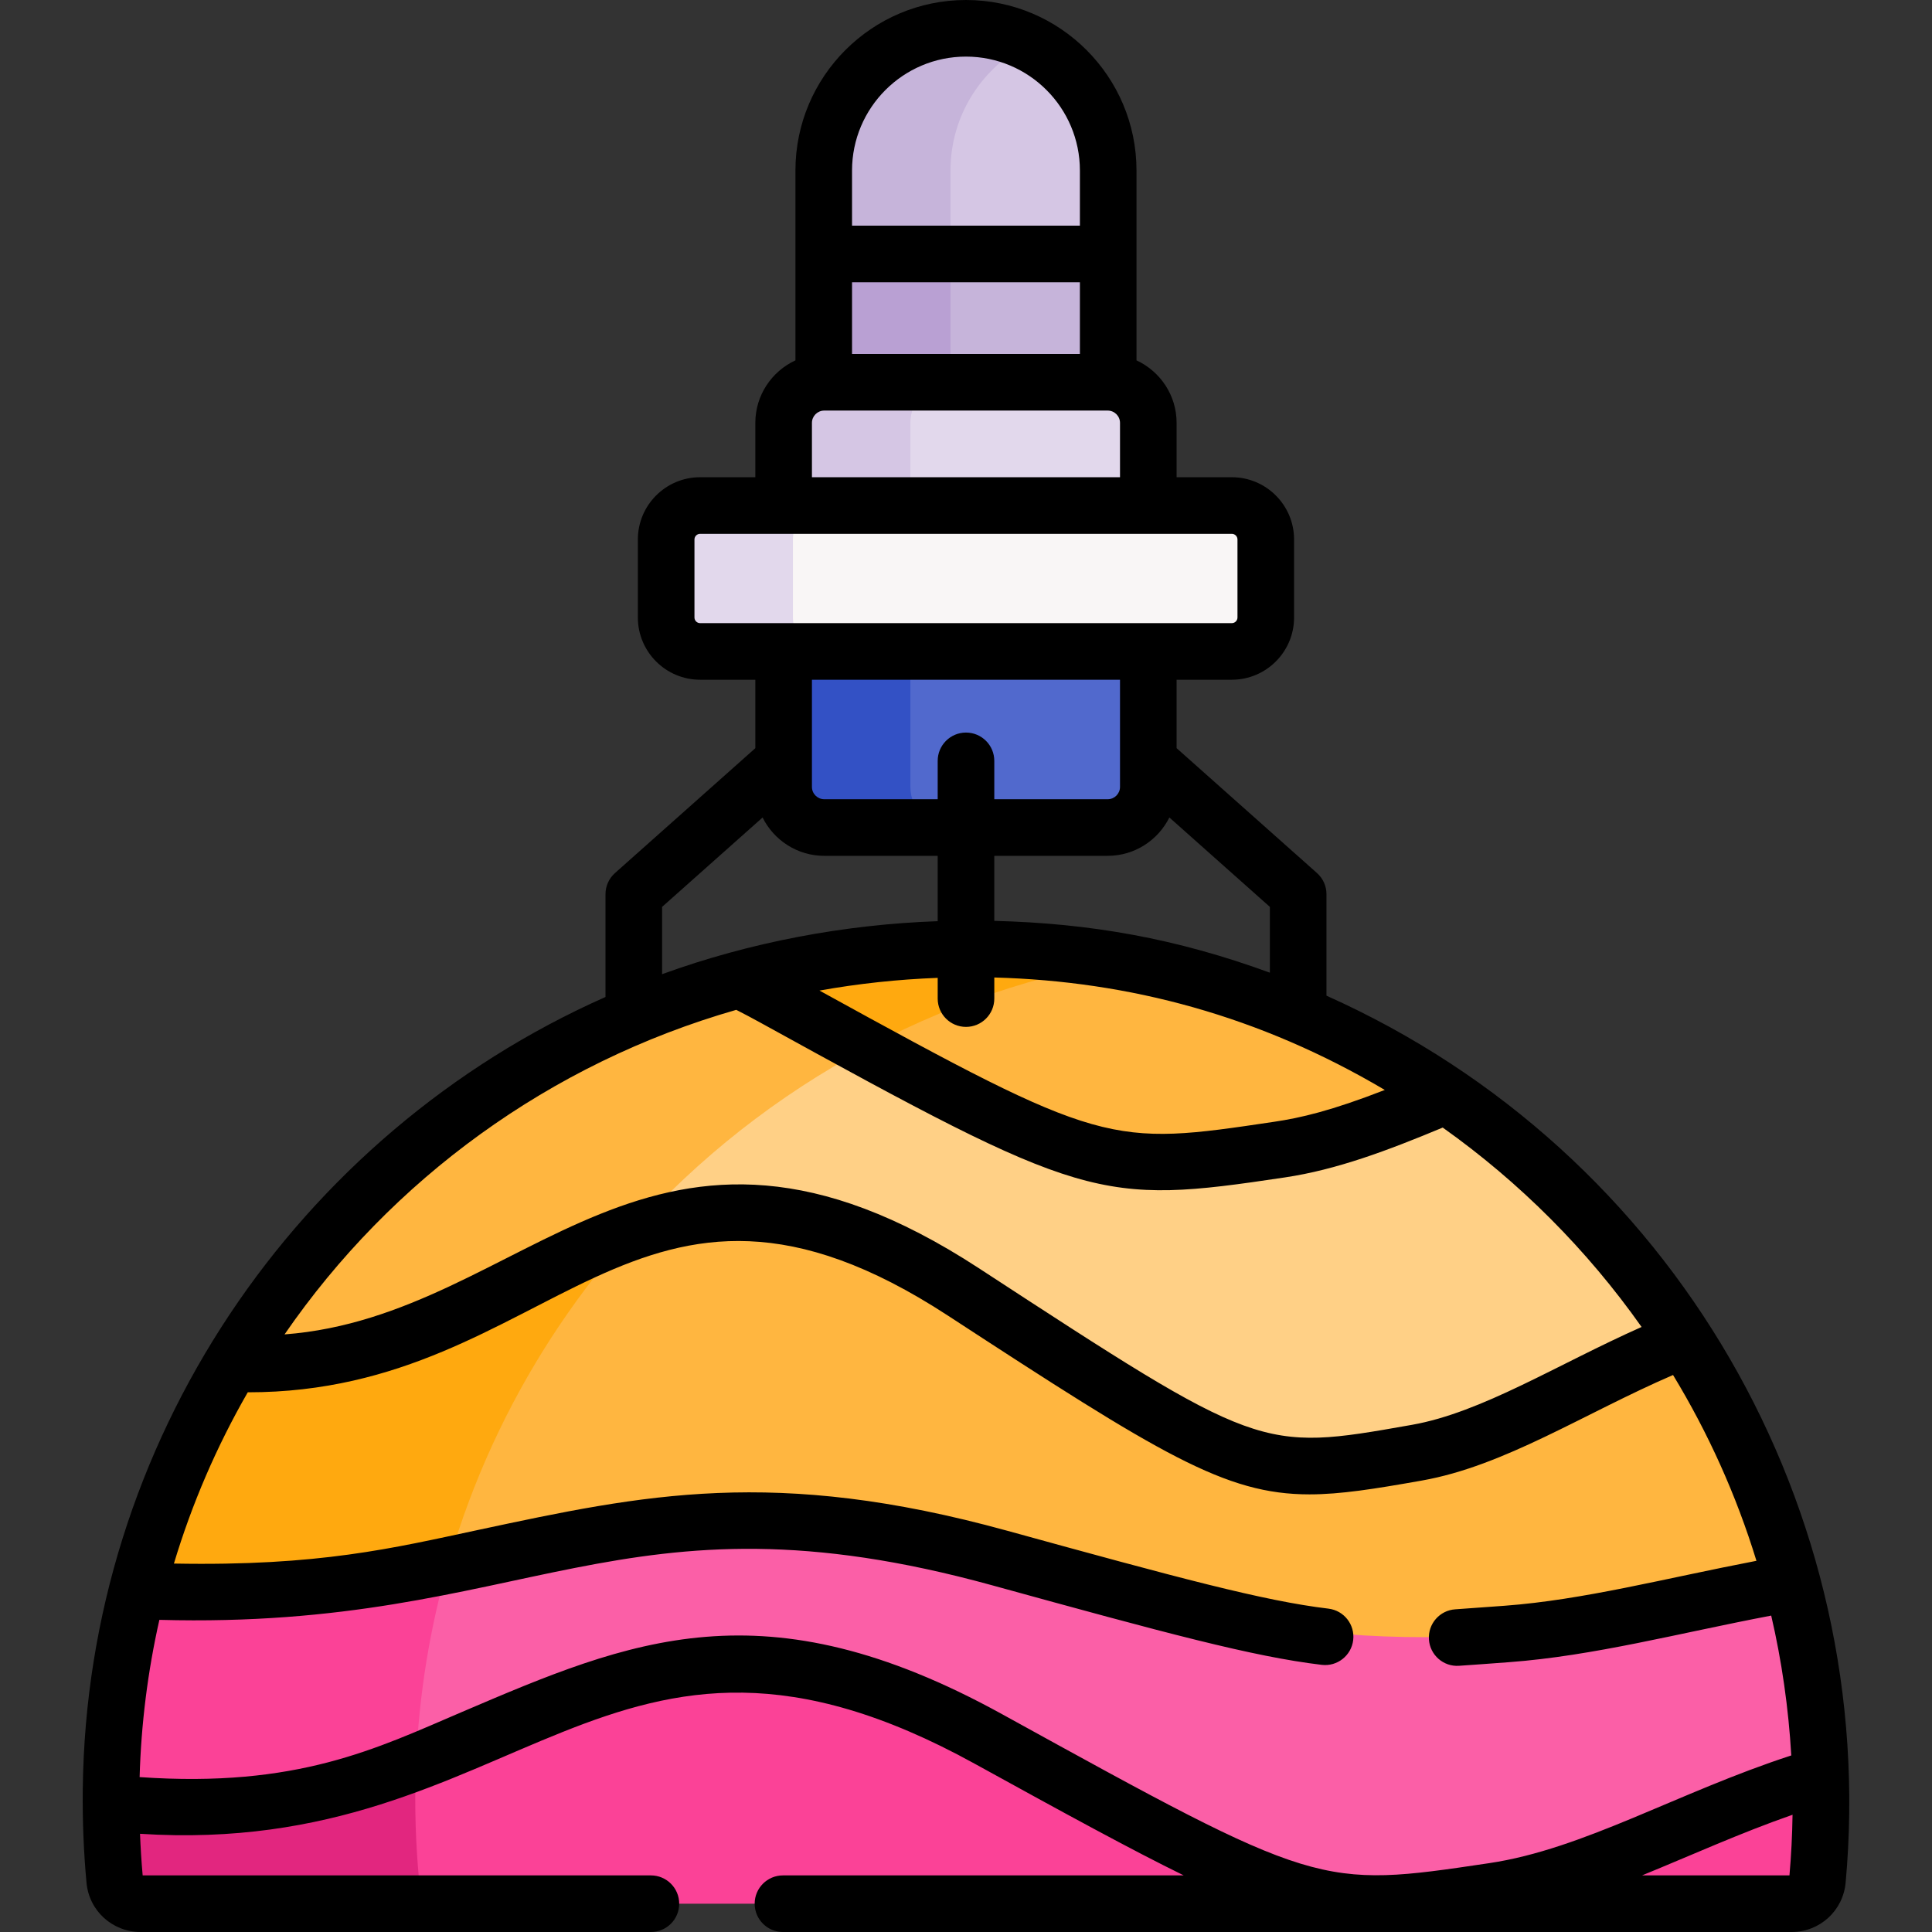 <svg id="Capa_1" enable-background="new 0 0 512 512" height="512" viewBox="0 0 512 512" width="512" xmlns="http://www.w3.org/2000/svg"><rect x="0" y="0" width="512" height="512" fill="#333333" stroke="none"/><g><g><path d="m272.794 11.446h-6.403l-14.366 15.079-1.884 11.821v30.846h39.417l4.141-1.888v-22.111c-.001-14.784-8.516-27.571-20.905-33.747z" fill="#d5c6e4"/><path d="m251.89 45.193c0-14.783 8.515-27.571 20.904-33.747-5.057-2.521-10.755-3.946-16.789-3.946-20.817 0-37.693 16.875-37.693 37.693v22.111l2.745 1.888h33.578l-2.745-1.888z" fill="#c6b4da"/><path d="m250.14 67.304v31.222l-5.855 4.243h49.278c.045 0 .089.007.135.007v-35.472z" fill="#c6b4da"/><g><path d="m251.89 67.304h-33.578v35.472c.045-.001.089-.007.135-.007h33.443z" fill="#b9a0d3"/></g><path d="m297.617 254.846c-1.878-.315-3.75-.595-5.619-.866l-20.691 4.212-38.667 15.167-11.189 7.779 42.06 26.388 50.629 10.5 58-14.5 11.248-13.275c-25.599-17.406-54.759-29.61-85.771-35.405z" fill="#ffb640"/><path d="m222.44 281.758c22.597-13.121 47.681-22.424 74.375-27.036-35.645-5.866-69.784-3.723-101.038 4.835l3.182 7.468z" fill="#ffa90f"/><path d="m446.558 354.958h-9.918l-50 18.568-44 4.428-52-23.928-57.368-33-33.132-9.786-28.351 4.423-3.399 2.363-32 43.458-24.648 54.785-.751 9.818 14.816-2.061 55.333-13.03 82.333 7.919 63.667 19.111 84.667 5.531 54-12.197 9.185-11.856c-6.175-23.388-15.88-45.062-28.434-64.546z" fill="#ffb640"/><path d="m179.039 314.531-22.398 3.494-43.5 25.5-32.915 9.5-18.738 8.393c-11.14 18.547-19.65 38.78-25.1 60.153l12.753 13.121 66.806-9.295c10.031-42.99 32.368-81.246 63.092-110.866z" fill="#ffa90f"/><path d="m482.468 470.657-16.661-2.545-77.333 23.913h-44l-76-48.469-75.068-10.197-84.53 20.364-1.164 15.207v31.096l4.029 4.475h363.033c3.567 0 6.559-2.715 6.882-6.268.829-9.085 1.104-18.291.812-27.576z" fill="#fb4297"/><path d="m110.049 476.818c0-7.997.423-15.894 1.236-23.676l-11.478 2.765-54 10.451-16.38 11.463c.022 6.756.343 13.571.979 20.433.328 3.542 3.32 6.245 6.878 6.245h74.459c-1.112-9.072-1.694-18.308-1.694-27.681z" fill="#e2267f"/><path d="m383.388 290.25c-15.187 6.398-29.654 12.227-43.968 14.359-42.4 6.315-47.304 7.269-111.739-27.802l-59.291 41.219-8.359 11.353c27.706-11.325 54.515-13.61 95.26 12.975 77.369 50.482 78.264 50.027 120.209 42.629 22.365-3.945 45.145-19.839 71.058-30.024-16.607-25.779-38.189-47.724-63.17-64.709z" fill="#ffd086"/><path d="m167.435 326.578c17.605-19.675 38.611-36.237 62.099-48.765-7.35-3.992-15.479-8.46-24.562-13.464-3.14-1.73-6.198-3.315-9.196-4.793-57.293 15.688-104.893 52.92-134.29 101.861 16.714.501 35.535-1.787 53.418-10.258 19.493-9.232 35.935-18.849 52.531-24.581z" fill="#ffb640"/><path d="m293.563 101.304h-47.257l-4.791 3.472-1.75 4.375v28.25h60.625l3.935-3.43v-21.904c.001-5.944-4.818-10.763-10.762-10.763z" fill="#e2d8ec"/><path d="m241.262 112.067c0-5.944 4.819-10.763 10.763-10.763h-33.578c-5.944 0-10.763 4.819-10.763 10.763v21.904l2.603 3.43h33.578l-2.603-3.43z" fill="#d5c6e4"/><path d="m299.474 168.192h-59.708v42l2.375 6.167 3.549 2.945h47.874c5.944 0 10.763-4.819 10.763-10.763v-35.904z" fill="#5169cd"/><path d="m241.262 208.541v-35.904l4.956-4.445h-33.578l-4.956 4.445v35.904c0 5.944 4.819 10.763 10.763 10.763h33.578c-5.944 0-10.763-4.819-10.763-10.763z" fill="#3351c5"/><path d="m479.221 438.828c-1.139-6.562-2.56-13.004-4.229-19.325-27.401 4.808-51.728 11.734-75.628 13.514-29.156 2.174-57.246.324-87.306-7.398-12.347-3.172-27.552-7.335-47.142-12.732-67.219-18.517-100.536-7.377-153.173 3.38l-.001.003-3.957 51.714c53.202-21.634 86.505-44.419 154.137-7.157 86.532 47.676 87.534 47.246 134.447 40.259 26.902-4.007 54.342-21.059 86.098-30.428-.33-10.527-1.393-21.155-3.246-31.83z" fill="#fb5fa7"/><path d="m118.684 414.828c-3.51.738-7.094 1.481-10.781 2.218-24.328 4.866-50.219 5.418-71.515 4.525-4.601 18.044-7.025 36.897-6.961 56.251 21.996 2.261 49.62 1.667 75.481-8.678 1.813-.725 3.6-1.453 5.368-2.18.775-18.006 3.65-35.467 8.408-52.136z" fill="#fb4297"/><path d="m326.462 133.97h-111.322l-6 3.43v29.625l3.502 5.612h113.819c4.968 0 8.995-4.027 8.995-8.995v-20.676c.001-4.968-4.026-8.996-8.994-8.996z" fill="#f9f6f6"/><path d="m210.131 163.642v-20.676c0-4.968 4.027-8.995 8.995-8.995h-33.578c-4.968 0-8.995 4.027-8.995 8.995v20.676c0 4.968 4.027 8.995 8.995 8.995h33.578c-4.968 0-8.995-4.027-8.995-8.995z" fill="#e2d8ec"/></g><g><path d="m162.976 231.367c-1.6 1.423-2.515 3.462-2.515 5.604v27.239c-81.961 36.363-137.448 117.99-138.527 209.857-.002.173-.002.346-.004.52-.077 8.072.238 16.194.996 24.363.692 7.44 6.859 13.05 14.346 13.05h135.225c4.143 0 7.5-3.357 7.5-7.5s-3.357-7.5-7.5-7.5h-134.687c-.332-3.684-.555-7.359-.704-11.026 101.122 6.494 123.791-72.241 221.185-18.578 23.919 13.178 41.473 22.773 55.412 29.604h-106.207c-4.143 0-7.5 3.357-7.5 7.5s3.357 7.5 7.5 7.5h267.268c7.503 0 13.672-5.627 14.351-13.088 8.962-98.401-45.016-193.654-137.583-235.044v-26.898c0-2.142-.915-4.181-2.515-5.604l-37.203-33.097v-18.134h14.637c9.096 0 16.495-7.399 16.495-16.495v-20.676c0-9.096-7.399-16.495-16.495-16.495h-14.637v-14.404c0-7.343-4.365-13.67-10.628-16.568 0-11.776 0-40.947 0-50.306 0-24.918-20.274-45.191-45.192-45.191-24.92 0-45.194 20.273-45.194 45.192v50.306c-6.263 2.898-10.628 9.226-10.628 16.568v14.404h-14.636c-9.096 0-16.495 7.399-16.495 16.495v20.676c0 9.096 7.399 16.495 16.495 16.495h14.636v18.14zm311.25 265.633h-39.067c13.026-5.313 26.058-11.256 39.885-16.071-.078 5.367-.345 10.728-.818 16.071zm-30.851-132.61c9.29 15.304 16.757 31.82 22.101 49.242-24.346 4.682-45.83 10.352-66.681 11.905l-.272.021c-4.708.351-8.946.666-12.859.928-4.133.276-7.26 3.851-6.983 7.983.275 4.132 3.85 7.273 7.983 6.983 3.948-.264 8.224-.582 12.974-.936l.272-.021c22.491-1.675 44.882-7.665 69.48-12.345 2.778 11.92 4.598 24.555 5.318 37.06-30.116 9.801-55.03 24.84-80.101 28.552-45.164 6.73-45.164 6.727-129.077-39.506-63.097-34.762-98.417-19.665-143.137-.552-22.508 9.621-43.549 20.168-85.392 17.245.396-14.028 2.15-27.995 5.236-41.671 98.024 2.655 122.125-36.31 220.675-9.162 46.125 12.706 69.106 18.91 87.363 21.087 4.1.495 7.844-2.445 8.335-6.56.49-4.113-2.446-7.845-6.56-8.335-17.185-2.049-39.765-8.15-85.154-20.653-61.66-16.987-96.288-9.586-140.127-.216-22.592 4.827-42.139 9.638-80.679 8.922 4.752-15.809 11.307-31.024 19.566-45.385 81.261.073 102.404-74.58 185.524-20.344 56.402 36.802 73.498 47.395 95.837 47.394 8.263 0 17.244-1.449 29.196-3.558l.577-.103c21.956-3.87 42.967-17.772 66.585-27.975zm-8.337-12.73c-22.367 9.943-42.337 22.669-60.852 25.935l-.578.102c-39.702 7.002-39.7 7.005-114.229-41.626-87.011-56.774-119.289 12.691-183.973 17.558 28.314-41.112 70.373-71.876 119.707-86.009 2.101 1.07 4.159 2.159 6.229 3.299 86.161 47.472 89.799 48.502 139.171 41.107 13.777-2.052 27.211-7.124 41.824-13.209 20.418 14.496 38.264 32.39 52.701 52.843zm-68.049-62.812c-14.238 5.544-22.356 7.406-29.331 8.438-43.553 6.489-45.098 6.724-120.491-34.776 10.283-1.84 20.748-2.967 31.333-3.368v5.495c0 4.143 3.357 7.5 7.5 7.5s7.5-3.357 7.5-7.5v-5.593c35.853.968 70.305 10.174 103.489 29.804zm-110.99-94.711c-4.143 0-7.5 3.357-7.5 7.5v10.167h-30.063c-1.8 0-3.264-1.464-3.264-3.263 0-10.458 0-18.339 0-28.404h81.642v28.404c0 1.799-1.464 3.263-3.263 3.263h-30.052v-10.167c0-4.143-3.357-7.5-7.5-7.5zm80.533 46.2v17.436c-24.824-9.086-47.586-13.085-73.032-13.735v-17.234h30.052c7.159 0 13.352-4.151 16.344-10.163zm-110.732-195.145c0-16.648 13.545-30.192 30.194-30.192s30.192 13.544 30.192 30.192v14.611h-60.386zm0 29.612h60.386v19h-60.386zm-10.628 37.262c0-1.782 1.438-3.23 3.214-3.258.079-.001.159-.001.236-.005h74.749c.055.002.107.004.151.005.02 0 .039-.002.059-.002 1.785.017 3.232 1.471 3.232 3.26v14.404h-81.642v-14.404zm-29.636 53.071c-.824 0-1.495-.671-1.495-1.495v-20.676c0-.824.671-1.495 1.495-1.495h140.914c.824 0 1.495.671 1.495 1.495v20.676c0 .824-.671 1.495-1.495 1.495-21.224 0-123.601 0-140.914 0zm16.557 51.508c2.993 6.01 9.185 10.159 16.343 10.159h30.063v17.318c-24.659.872-49.637 5.54-73.038 14.045v-17.831z"/></g></g></svg>